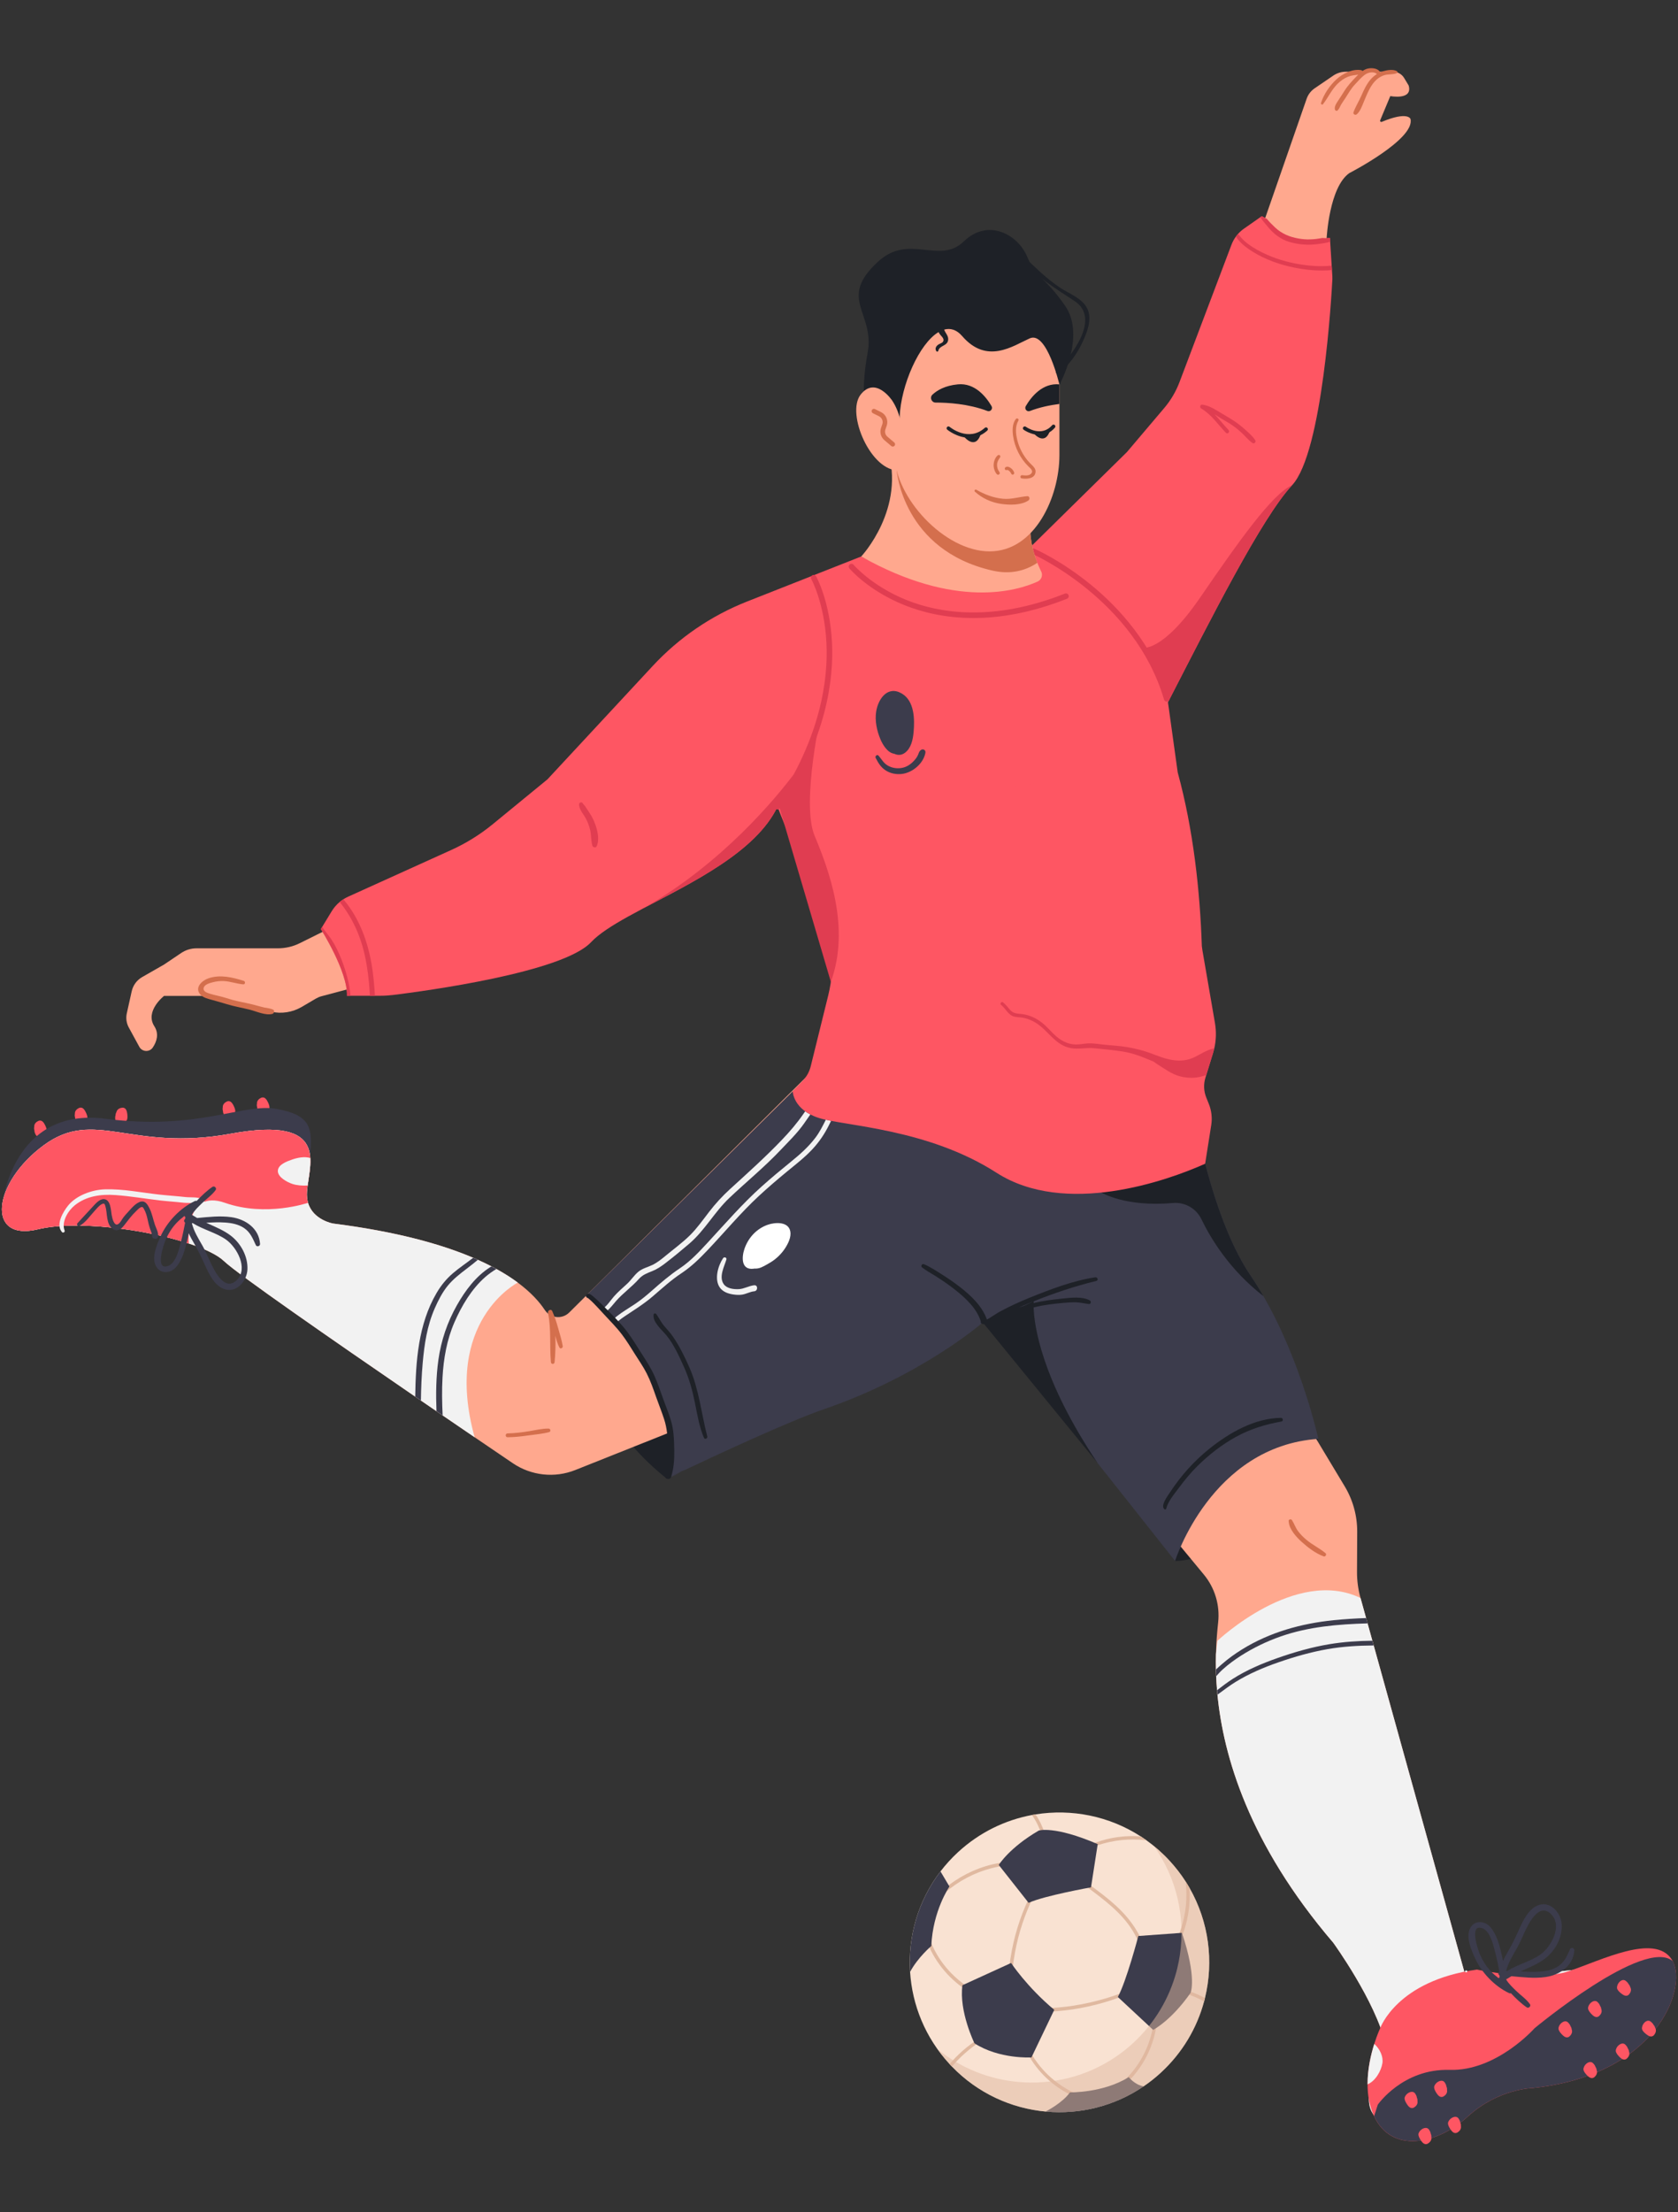 <?xml version="1.0" encoding="UTF-8"?>
<svg id="people" xmlns="http://www.w3.org/2000/svg" viewBox="0 0 1046 1378">
  <rect x="0" y="0" width="1046" height="1378" fill="#333333" stroke="none"/>
  <defs>
    <style>
      .cls-1, .cls-2 {
        fill: #e0b9a0;
      }

      .cls-3 {
        fill: #1e2127;
      }

      .cls-2 {
        opacity: .5;
      }

      .cls-4 {
        fill: #fff;
      }

      .cls-5 {
        fill: #f2f2f2;
      }

      .cls-6 {
        fill: #fe5663;
      }

      .cls-7 {
        fill: #e03d51;
      }

      .cls-8 {
        fill: #3c3c4c;
      }

      .cls-9 {
        fill: #d46f4d;
      }

      .cls-10 {
        fill: #f9e2d2;
      }

      .cls-11 {
        fill: #ffa88e;
      }

      .cls-12 {
        fill: #161515;
      }
    </style>
  </defs>
  <g id="_10" data-name="10">
    <g>
      <path class="cls-6" d="M160.16,687.59c-.1.47-.11.95-.03,1.4.04.22.1.44.16.66,0,.83.27,1.67.66,2.42.02.04.03.08.05.12,0,.02.02.03.03.05.03.06.06.13.1.19,0,.01.01.02.02.03,0,0,.01.01.01.02.06.09.12.19.2.28.01.02.03.03.04.05,1.54,1.79,4.86.37,6-1.42.93-1.11.59-2.56.05-3.88-.51-1.24-1.46-3.31-2.83-3.81-.78-.28-1.59-.14-2.22.29-.87.38-1.65,1.21-1.99,2.01-.2.46-.26,1.02-.24,1.59Z"/>
      <path class="cls-6" d="M138.84,689.9c-.1.47-.11.95-.03,1.4.04.22.1.44.16.66,0,.83.27,1.67.66,2.42.02.04.03.08.05.12,0,.02.02.03.03.05.03.06.06.13.1.19,0,.01.01.02.02.03,0,0,.01.01.01.02.06.09.12.19.2.28.01.02.03.03.04.05,1.54,1.79,4.86.37,6-1.42.93-1.11.59-2.56.05-3.88-.51-1.24-1.46-3.31-2.83-3.81-.78-.28-1.59-.14-2.22.29-.87.38-1.65,1.21-1.99,2.01-.2.46-.26,1.02-.24,1.59Z"/>
      <path class="cls-6" d="M46.66,693.93c-.09.47-.11.95-.03,1.4.04.22.1.44.16.66,0,.83.27,1.67.66,2.42.02.04.03.08.05.12,0,.02.02.03.03.05.03.06.06.13.1.19,0,.01.01.02.02.03,0,0,.01.01.01.02.06.09.12.19.2.28.01.02.03.03.04.05,1.54,1.79,4.86.37,6-1.42.93-1.11.59-2.56.05-3.88-.51-1.24-1.46-3.31-2.83-3.81-.78-.28-1.59-.14-2.22.29-.87.38-1.65,1.21-1.99,2.01-.2.46-.26,1.02-.24,1.59Z"/>
      <path class="cls-6" d="M72.56,692.74c-.24.41-.41.87-.48,1.31-.04.22-.05.45-.06.67-.27.79-.28,1.67-.15,2.5,0,.04,0,.09,0,.13,0,.02,0,.04,0,.06,0,.07.02.14.03.21,0,.01,0,.03,0,.04,0,0,0,.02,0,.02.02.11.05.22.09.33,0,.02.02.04.03.06.88,2.19,4.48,1.91,6.14.58,1.23-.75,1.38-2.23,1.29-3.66-.08-1.34-.31-3.61-1.45-4.52-.65-.52-1.46-.65-2.2-.44-.94.09-1.95.61-2.53,1.27-.33.37-.57.88-.74,1.43Z"/>
      <path class="cls-6" d="M21.31,702c-.1.47-.11.95-.03,1.4.04.22.1.44.16.66,0,.83.27,1.67.66,2.42.02.04.03.08.05.12,0,.02.02.03.03.05.03.06.06.13.1.19,0,.01.01.02.02.03,0,0,.01.01.01.02.06.09.12.19.2.28.01.02.03.03.04.05,1.54,1.79,4.86.37,6-1.42.93-1.11.59-2.56.05-3.88-.51-1.24-1.46-3.31-2.83-3.81-.78-.28-1.59-.14-2.22.29-.87.38-1.65,1.21-1.99,2.01-.2.46-.26,1.02-.24,1.59Z"/>
      <path class="cls-8" d="M1.41,750s6.49-60.66,64.29-53.16c57.81,7.5,86.04-9.97,106.78-6.13,20.74,3.84,22.59,11.1,20.8,29.36L1.41,750Z"/>
      <path class="cls-3" d="M732.49,972.25s41.48,3.46,89.3-76.05c0,0-67.98-33.99-89.3,76.05Z"/>
      <path class="cls-3" d="M365.15,807.3s-13.77,62.69,50.47,113.68c0,0,24.38-50.19-50.47-113.68Z"/>
      <path class="cls-11" d="M924.89,1297.83c-25.86,28.86-71.55,36.08-71.55,9.62,0-9.79,14.35-17.75,10.51-33.88-6.53-27.44-32.76-63.52-32.76-63.52-52.81-61.71-68.49-116.44-72.18-154.53-.09-.92-.17-1.83-.25-2.73-.25-3.02-.44-5.94-.55-8.74-.06-1.41-.11-2.79-.14-4.15-.07-3.36-.06-6.53.01-9.51.2-8.21.84-14.92,1.38-19.91,1.16-10.72-2.07-21.44-8.95-29.75l-137.58-166.32-254.2,101.23c-12.89,5.13-27.48,3.54-38.96-4.24-6.63-4.49-14.74-10-23.82-16.18h0c-6.25-4.25-12.95-8.81-19.93-13.59-1.27-.86-2.55-1.74-3.84-2.62-3.18-2.18-6.41-4.38-9.68-6.63-1.18-.81-2.36-1.61-3.55-2.43-51.63-35.35-110.93-76.46-119.2-84.41-4.03-3.87-11.93-7.66-21.94-10.97-27.29-9.04-70.36-14.59-94.11-8.87-32.47,7.82-28.26-28.86,3.61-52.31,31.87-23.45,54.11,4.21,116.64-7.22,62.53-11.42,48.7,19.24,47.5,36.08-.19,2.64.08,4.94.67,6.94,3.17,10.76,15.56,12.9,15.56,12.9,39.32,5,67.38,12.82,87.4,21.35.99.42,1.96.84,2.9,1.27,3.02,1.34,5.84,2.71,8.48,4.08,1.04.54,2.06,1.08,3.05,1.62,5.17,2.83,9.59,5.69,13.35,8.48,8.39,6.22,13.59,12.16,16.79,17,3.47,5.24,10.84,6.06,15.31,1.62l169.35-168.19c176.78,57.72,202.51,31.4,202.51,31.4l86.42,203.38,25.08,41.67c5.16,8.57,7.86,18.39,7.81,28.39l-.12,24.89c-.03,5.51.71,10.99,2.18,16.3l3.47,12.5.92,3.3,3,10.81.82,2.94,58.22,209.48s1.59-.03,4.41-.05c21.3-.18,98.28-17.84,100.93-.85,3.01,19.24-69.15,35.48-95,64.34Z"/>
      <path class="cls-8" d="M425.11,916.45c-5.89,2.79-9.5,4.53-9.5,4.53,2.73-.89,5.94-2.45,9.5-4.53Z"/>
      <path class="cls-8" d="M787.56,807.3c-2.46-4.26-5.07-8.44-7.83-12.5-21.36-31.42-32.67-84.15-37.26-110.59-1.72-9.93-2.49-16.15-2.49-16.15l-218.98-29.86-7.73,22.65-148.12,146.45s3.85,3.04,9.47,8.52c.6.59,1.22,1.2,1.86,1.84,1.54,1.54,3.18,3.25,4.89,5.1.62.66,1.24,1.35,1.87,2.06,18.11,20.25,42.02,55.98,32.38,96.16l11.4-5.66c-.64.39-1.28.78-1.9,1.14,20.01-9.48,66.47-31.15,88.44-38.68,60.49-20.74,98.3-53.4,98.3-53.4l2.17-1.67,118.47,149.56s22.47-71.44,89.3-76.05c0,0-10.41-47.78-34.23-88.9Z"/>
      <path class="cls-5" d="M295.86,895.22h0c-6.25-4.25-12.95-8.81-19.93-13.59-1.27-.86-2.55-1.74-3.84-2.62-3.18-2.18-6.41-4.38-9.68-6.63-1.18-.81-2.36-1.61-3.55-2.43-51.63-35.35-110.93-76.46-119.2-84.41-4.03-3.87-11.93-7.66-21.94-10.97-27.29-9.04-70.36-14.59-94.11-8.87-32.47,7.82-28.26-28.86,3.61-52.31,31.87-23.45,54.11,4.21,116.64-7.22,62.53-11.42,48.7,19.24,47.5,36.08-.19,2.64.08,4.94.67,6.94,3.17,10.76,15.56,12.9,15.56,12.9,39.32,5,67.38,12.82,87.4,21.35.99.42,1.96.84,2.9,1.27,3.02,1.34,5.84,2.71,8.48,4.08,1.04.54,2.06,1.08,3.05,1.62,5.17,2.83,9.59,5.69,13.35,8.48,0,0-46.98,23.92-26.9,96.33Z"/>
      <path class="cls-6" d="M192.01,749.2s-26.15,9.02-51.79,0c-25.64-9.02-22.51,25.38-22.51,25.38h-.02c-27.29-9.04-70.36-14.59-94.11-8.87-32.47,7.82-28.26-28.86,3.61-52.31,31.87-23.45,54.11,4.21,116.64-7.22,40-7.31,48.75,2.6,49.55,15.1.36,5.63-.89,11.79-1.62,17.14-.19,1.34-.34,2.62-.43,3.84-.19,2.64.08,4.94.67,6.94Z"/>
      <path class="cls-9" d="M826.28,967.44c-3.74-3.14-8.29-5.25-12.05-8.45-1.85-1.57-3.58-3.29-5.04-5.24-1.63-2.17-2.4-4.65-3.81-6.9-.62-1-2.45-.38-2.06.78.25,4.91,4.78,9.77,8.21,12.87,3.82,3.45,8.72,7.17,13.6,8.92,1.1.39,2.05-1.23,1.16-1.99Z"/>
      <path class="cls-9" d="M350.78,838.41c-.6-3.79-1.89-7.6-2.9-11.31-.98-3.59-2.14-7.09-3.65-10.49-.7-1.56-2.95-.4-2.63,1.11,2.13,10.23.88,20.43,1.82,30.73.13,1.47,2.15,1.47,2.29,0,.51-5.37.7-10.94.47-16.47.63,2.52,1.32,5.07,2.52,7.32.65,1.23,2.28.32,2.09-.88Z"/>
      <path class="cls-9" d="M342,889.83c-3.97-.1-8.1.98-12.01,1.6-4.51.73-9.02,1.31-13.6,1.39-1.54.03-1.55,2.41,0,2.4,4.23-.04,8.42-.49,12.6-1.09,4.37-.62,9.04-.97,13.3-2.1,1.24-.33.96-2.17-.3-2.2Z"/>
      <path class="cls-5" d="M505.13,694.18c-1.27,1.8-2.53,3.62-3.8,5.45-4.26,6.13-9.7,11.35-14.81,16.75-10.03,10.59-21.33,19.81-31.91,29.82-9.17,8.67-15.23,20.12-24.85,28.37-4.91,4.21-10.03,8.42-15.17,12.36-2.48,1.9-5.04,3.61-7.93,4.78-3.29,1.33-6.04,2.26-8.47,4.99-4.36,4.89-9.73,8.66-14.07,13.56-1.97,2.22-3.66,4.68-6.07,6.47-.48.36-1.01.66-1.56.93-.64-.64-1.26-1.25-1.86-1.84.21-.11.43-.24.64-.36,3.17-1.92,5.09-5.27,7.5-8,2.49-2.81,5.33-5.25,8.1-7.78,2.58-2.36,4.44-5.43,7.16-7.63,2.52-2.04,5.65-2.72,8.52-4.09,2.98-1.42,5.63-3.53,8.16-5.62,5.07-4.22,10.61-8.22,15.3-12.84,4.52-4.47,8.16-9.67,12.04-14.69,3.96-5.14,8.22-9.78,13.02-14.16,10.98-10.02,21.97-19.85,32.26-30.59,4.99-5.2,9.49-10.45,13.59-16.39.33-.49.67-.98,1.01-1.46.95.69,2.02,1.35,3.22,1.97Z"/>
      <path class="cls-5" d="M518.06,698.15c-.44.89-.89,1.78-1.33,2.67-2.75,5.57-6.15,10.57-10.41,15.11-4.85,5.19-10.49,9.48-15.95,13.98-5.89,4.86-11.7,9.82-17.3,15-11.4,10.56-21.28,22.5-31.96,33.74-5.06,5.32-10.15,10.32-16.3,14.39-6.48,4.28-12.03,9.38-17.91,14.42-5.49,4.72-11.51,8.42-17.5,12.43-2.24,1.5-4.27,3.1-6.18,4.91-.63-.7-1.26-1.39-1.87-2.06,1-1.03,2.05-2.02,3.19-2.91,3.59-2.82,7.57-5.1,11.36-7.65,3.7-2.49,7.12-5.32,10.46-8.27,5.62-4.96,11.08-9.67,17.31-13.84,6.78-4.53,12.28-10.47,17.79-16.44,10.92-11.82,21.37-23.92,33.39-34.66,5.95-5.32,12.08-10.41,18.27-15.43,5.54-4.49,10.92-9.24,15.22-14.96,2.63-3.49,4.51-7.28,6.45-11.12,1.02.23,2.11.46,3.28.67Z"/>
      <path class="cls-3" d="M787.56,807.3c-20.86-16.11-32.74-35.67-38.66-47.91-3.25-6.73-10.32-10.73-17.76-10.07-29.82,2.63-44.5-6.51-44.5-6.51l-4.85-73.6,60.68,15c4.59,26.44,15.9,79.18,37.26,110.59,2.76,4.06,5.37,8.24,7.83,12.5Z"/>
      <path class="cls-6" d="M756.88,653.25c-.22.92-.47,1.84-.75,2.75l-4.23,13.72-.47,1.52c-1.26,4.07-1.08,8.43.51,12.38l1.6,3.98c1.68,4.17,2.2,8.73,1.5,13.17l-3.8,24.09c-23.88,10.71-87.31,33.07-130.09,5.59-42.78-27.48-94.34-28.99-110.57-34.06-16.23-5.08-16.43-16.65-16.43-16.65l6.29-6.6c2.41-2.53,4.12-5.65,4.95-9.04l10.91-44.15c4.59-18.59,2.7-38.17-5.33-55.55-15.39-33.32-26.3-61.92-26.3-61.93-12.03-15.72-22.1-24.84-22.1-24.84,59.53-40.28,74.27-131.01,74.27-131.01,75.16,37.88,114.31,13.33,114.31,13.33,48.79,22.62,75.3,65.83,75.3,65.83l7.69,55.34c9.79,35.75,13.88,73.77,15.04,108.21l.37,2.66,7.8,45.17c.93,5.34.77,10.81-.46,16.07Z"/>
      <path class="cls-6" d="M830.57,173.65c-.5,9.59-6.04,108.17-25.12,128.56-18.96,20.26-51.33,84.61-76.72,133.93-1.46,2.84-2.9,5.63-4.32,8.37-21,40.61-109.52,55.04-147.99,41.1l37.49-116.94,88.54-87.06,23.32-27.5c4.05-4.78,7.25-10.2,9.47-16.06l32.42-85.63c.68-1.79,1.6-3.48,2.71-5.02.44-.61.92-1.2,1.42-1.76,1.08-1.19,2.29-2.27,3.62-3.2l10.19-7.13.92-.65s1.16.63,3.13,1.63c6.68,3.38,22.7,10.91,34.55,11.93h0c1.71.15,3.32.17,4.82.01l.15,2.31.95,14.9.17,2.76.25,3.95c.03.5.03.99.01,1.48Z"/>
      <path class="cls-7" d="M727.3,437.02c-.75,0-1.43-.49-1.66-1.24-18.43-62.51-81.46-90.48-82.09-90.76-.88-.38-1.28-1.4-.9-2.27.38-.88,1.4-1.28,2.27-.9.66.29,16.48,7.23,34.86,22.17,16.98,13.81,39.3,37.29,49.18,70.78.27.92-.25,1.88-1.17,2.15-.16.05-.33.07-.49.07Z"/>
      <path class="cls-11" d="M646.78,362.25c-12.42,5.66-50.91,17.55-109.94-15.62,0,0,28.26-30.06,16.23-67.34-1.84-5.7-1.01-8.69,1.72-9.69,15.11-5.53,88.48,50.58,88.48,50.58,0,0-3.9,12.15,3.37,30.39.69,1.75,1.49,3.55,2.41,5.41,1.16,2.35.13,5.19-2.26,6.28Z"/>
      <path class="cls-9" d="M646.63,350.56c-7.75,5.16-17,7.35-28.02,4.84-55.98-12.77-59.65-62.44-59.65-62.44l-4.18-23.37c15.11-5.53,88.48,50.58,88.48,50.58,0,0-3.9,12.15,3.37,30.39Z"/>
      <path class="cls-11" d="M660.4,216.61v66.83c0,26-15.17,60-43.53,60s-59.16-34-59.16-60v-66.83c0-26,22.99-47.06,51.34-47.06,14.17,0,27.01,5.27,36.3,13.79,9.29,8.52,15.04,20.28,15.04,33.28Z"/>
      <path class="cls-3" d="M633.97,175.46c-97.67-41.89-95.52,68.25-95.52,68.25,0,0,21.23,44.59,22.34,16.2.78-20.04,12.19-45.87,24.26-53.06.32.66.74,1.31,1.3,1.94.99,1.12,2.55,2.62,1.42,4.14-.59.79-1.83,1.06-2.64,1.57-1.55.97-2.54,2.49-1.48,4.21.28.46,1.1.43,1.23-.16.76-3.63,6.01-2.85,6.19-7.17.1-2.39-1.89-4.06-2.51-6.07,3.88-1.08,7.72-.01,11.21,4.02,15.43,17.83,31.47,6.22,42.13,1.43,10.66-4.8,18.51,28.86,18.51,28.86,5.71-50.5-26.42-64.15-26.42-64.15Z"/>
      <path class="cls-11" d="M205.4,579.11s12.27,19.36,16.68,35.66l-21.68,5.76c-1.18.31-2.32.79-3.37,1.4l-8.95,5.25c-5.78,3.39-12.64,4.45-19.17,2.96l-43.06-9.81h-23.59s-12.13,9.43-6.06,18.87c3.1,4.83,1.44,9.65-.92,13.21-2.05,3.09-6.66,2.88-8.43-.37l-6.57-12.04c-1.47-2.69-1.91-5.82-1.24-8.81l3.06-13.75c.83-3.74,3.2-6.95,6.53-8.86l13.65-7.8,10.66-7.18c2.84-1.91,6.17-2.93,9.59-2.93h50.74c4.72,0,9.38-1.09,13.6-3.19l19.27-9.57-.72,1.19Z"/>
      <rect class="cls-12" x="440.71" y="510.16" width=".58" height="17.85" transform="translate(-210.26 319.59) rotate(-32.62)"/>
      <path class="cls-11" d="M556.16,249.51s-10.35-15.58-19.67-3.72c-9.32,11.86,6.67,48.44,24.07,47.13,0,0,7-26.13-4.4-43.42Z"/>
      <path class="cls-9" d="M556.51,278.15c-.33,0-.66-.11-.93-.34l-4.31-3.66c-2.17-1.85-3.01-4.9-2.07-7.59l.79-2.28c.67-1.94-.2-4.09-2.04-5l-3.83-1.9c-.71-.35-1-1.22-.65-1.93.35-.71,1.22-1,1.93-.65l3.83,1.9c3.14,1.55,4.64,5.22,3.49,8.53l-.79,2.28c-.55,1.58-.06,3.37,1.21,4.45l4.31,3.66c.61.51.68,1.42.17,2.03-.28.33-.69.51-1.1.51Z"/>
      <path class="cls-6" d="M495.06,481.95c-3.9,7.47-7.47,14.39-10.39,20.53-13.44,28.19-53.38,47.27-83.75,63.35-.01,0-.02.01-.03.02-3.2,1.69-6.29,3.35-9.23,4.98-10.01,5.56-18.32,10.81-23.24,16.05-17.74,18.87-103.42,30.41-123.31,32.86-2.65.32-5.32.49-7.99.49h-20.85c.58-14.98-16.26-41.54-16.26-41.54l.84-1.38,5.96-9.78c1.32-2.17,3-4.1,4.93-5.71.73-.6,1.49-1.16,2.29-1.68.94-.6,1.92-1.13,2.94-1.6l64.27-29.08c9.3-4.21,18.02-9.62,25.92-16.09l34.12-27.95,65.61-70.62c16.35-17.61,36.45-31.32,58.8-40.13l71.14-28.04c13.93,31.93-19.42,92.56-41.78,135.33Z"/>
      <path class="cls-11" d="M788.46,136.44s17.48,20.3,38.52,11.93c0,0,1.56-31.75,14.14-40.55,0,0,41.23-21.2,38.12-33.75,0,0-1.59-4.96-17.92,1.84-.61.26-1.23-.36-.98-.97l6.32-15.09s14.16,2.74,11.44-6.6l-2.83-4.69c-1.46-2.41-4.07-3.89-6.89-3.89h-29.4c-2.81,0-5.56.85-7.88,2.43l-11.63,7.93c-2.3,1.57-4.03,3.83-4.95,6.46l-26.06,74.94Z"/>
      <path class="cls-3" d="M660.4,239.61s16.78-30.16,3.53-49.17c-13.25-19.01-17.86-16.71-23.62-30.54-5.76-13.83-24.37-24.18-39.55-9.5-15.18,14.68-33.92-5.19-53.2,12.38-25.93,23.62-1.94,31.57-6.73,57.27,0,0,116.05-87.97,119.58,19.56Z"/>
      <path class="cls-3" d="M583.23,250.75c7.32,0,20.46.73,32.29,5.24,1.86.71,3.56-1.32,2.56-3.04-3.48-5.93-10.42-14.57-20.98-13.55-8.03.77-12.94,3.7-15.84,6.41-1.89,1.77-.61,4.94,1.98,4.94Z"/>
      <path class="cls-3" d="M660.4,239.41v12.2c-5.83.73-12.3,2.06-18.42,4.4-1.86.71-3.56-1.32-2.56-3.04,3.48-5.93,10.43-14.56,20.98-13.56Z"/>
      <path class="cls-3" d="M604.19,272.68c-7.51,0-13.61-4.96-13.7-5.04-.49-.41-.56-1.13-.15-1.62.4-.49,1.13-.56,1.62-.15.48.4,11.88,9.62,21.94.62.47-.42,1.2-.38,1.62.09.42.47.38,1.2-.09,1.62-3.74,3.34-7.65,4.48-11.24,4.48Z"/>
      <path class="cls-3" d="M648.04,270.91c-5.35,0-9.85-3.17-9.92-3.22-.52-.37-.63-1.09-.26-1.6.37-.52,1.09-.64,1.6-.27.39.28,9.69,6.77,16.4-.96.42-.48,1.14-.53,1.62-.12.48.42.53,1.14.12,1.62-2.99,3.45-6.42,4.54-9.55,4.54Z"/>
      <path class="cls-9" d="M633.18,261.06c-2.22,2.96-2.16,7.02-1.66,10.52.51,3.55,1.62,7,3.22,10.21,1.6,3.2,3.73,6.16,6.27,8.68,1.17,1.16,3.37,2.71,1.84,4.47-1.4,1.61-3.88,1.19-5.76,1.04-1.12-.09-1.4,1.79-.27,1.98,3.19.55,8.43.28,8.71-4.08.12-1.87-1.18-3.18-2.43-4.38-1.44-1.38-2.77-2.86-3.93-4.49-2.33-3.27-4.04-6.95-5.01-10.85-.99-4-1.48-8.44.66-12.15.63-1.09-.93-1.92-1.65-.97h0Z"/>
      <path class="cls-9" d="M621.92,283.63c-1.6,1.34-2.4,3.69-2.52,5.71-.06,1.06.09,2.15.42,3.15.33,1.02.84,2.17,1.63,2.93.84.81,2.22-.22,1.63-1.25-.45-.78-.95-1.45-1.22-2.32-.26-.82-.37-1.65-.33-2.5.08-1.77.93-3.13,1.92-4.53.28-.39.11-.98-.25-1.25-.41-.3-.89-.24-1.27.08h0Z"/>
      <path class="cls-9" d="M627.96,292.57c-.12.09-.15.11-.09.07.07-.04.03-.02-.12.05.03,0,.09-.02.12-.03.11-.03-.25.01-.08.02.01,0,.16,0,.16,0,0-.01-.28-.05-.07,0,.05.01.09.02.14.04.05.02.11.04.16.06-.07-.02-.21-.09-.06-.02.19.09.37.19.55.29.09.06.18.12.27.18.04.03.08.06.12.09-.24-.14-.08-.06-.02-.01.16.13.31.28.45.43.07.08.14.16.21.25.11.14-.12-.14-.03-.05.08.09.15.18.22.28-.18-.28.02.04.06.1.06.09.11.18.17.28.05.09.09.17.13.26.03.05.12.25,0-.02.05.11.09.23.16.34.25.42.77.59,1.22.4.48-.2.64-.66.56-1.15-.05-.31-.22-.62-.36-.9-.11-.21-.23-.41-.36-.61-.35-.53-.84-.97-1.34-1.35-.44-.33-.95-.6-1.48-.77-.68-.22-1.54-.17-2.04.41-.33.38-.4,1,0,1.37.41.38.96.35,1.37,0h0Z"/>
      <path class="cls-9" d="M607.69,306.22c4.56,4.15,10.21,6.74,16.31,7.63,5.27.77,12.46.95,17.08-2.11,1.09-.72.79-2.8-.72-2.68-5.16.41-9.83,2.1-15.15,1.61-5.96-.56-11.45-2.68-16.61-5.63-.72-.41-1.55.59-.91,1.18h0Z"/>
      <path class="cls-3" d="M636.74,160.35c8.51,12.02,21.29,19.3,33.24,27.25,16.17,10.75-1.79,34.09-11.45,43.25-1.13,1.07.54,2.69,1.7,1.7,6.25-5.38,11.28-12.24,14.71-19.72,2.78-6.05,5.97-14.07,2.85-20.58-3.06-6.39-11.1-9.22-16.67-12.85-8.75-5.71-15.68-12.86-23.28-19.89-.56-.52-1.59.17-1.11.85h0Z"/>
      <path class="cls-7" d="M216.27,620.23c.58-14.98-16.26-41.54-16.26-41.54l.84-1.38c1.68,2.77,3.96,5.1,5.75,7.85,2.52,3.87,4.53,8.08,6.22,12.38,2.83,7.23,5,14.92,5.69,22.7h-2.24Z"/>
      <path class="cls-7" d="M233.72,620.23h-3.14c-.03-.71-.07-1.43-.12-2.15-.47-7.59-1.36-15.14-2.97-22.57-2.72-12.57-7.82-23.93-15.76-33.69.73-.6,1.49-1.16,2.29-1.68,8.18,9.58,13.38,21.48,16.25,33.72,1.76,7.52,2.69,15.23,3.22,22.92.08,1.15.16,2.29.22,3.45Z"/>
      <path class="cls-7" d="M829.19,150.55c-2.19.75-4.53,1-6.82,1.35-6.29.95-12.29.59-18.44-1.15-5.61-1.59-10.27-5.29-13.86-9.78-1.4-1.75-3.14-3.62-4.45-5.65l.92-.65s1.16.63,3.13,1.63c1.6,1.96,3.46,3.74,5.07,5.29,4.19,4,9.02,5.95,14.65,6.97,4.91.9,9.94.65,14.82-.33h0c1.71.15,3.32.17,4.82.01l.15,2.31Z"/>
      <path class="cls-7" d="M830.31,168.22c-7.9.73-15.98,0-23.72-1.58-8.92-1.83-17.77-4.95-25.55-9.75-3.5-2.15-6.88-4.71-9.49-7.92-.41-.51-.8-1.03-1.16-1.56.44-.61.92-1.2,1.42-1.76.59.84,1.23,1.64,1.91,2.41,2.83,3.2,6.48,5.61,10.17,7.67,7.42,4.14,15.56,6.87,23.89,8.47,7.25,1.39,14.92,2.03,22.35,1.26l.17,2.76Z"/>
      <path class="cls-7" d="M782.49,274.23c-1.77-2.77-4.61-5.13-7.06-7.29-2.55-2.25-5.28-4.29-8.2-6.05-3.01-1.81-6.04-3.59-9.05-5.41-2.77-1.67-5.58-3.07-8.82-3.42-1.29-.14-1.63,1.75-.63,2.34,6.36,3.75,10.43,9.92,15.44,15.17,1.06,1.11,2.73-.57,1.68-1.68-3.05-3.24-5.77-6.77-8.84-9.93.56.37,1.12.75,1.67,1.11,2.57,1.7,5.29,3.12,7.89,4.76,2.65,1.68,5.11,3.62,7.41,5.74,2.26,2.08,4.26,4.65,6.78,6.39,1.05.73,2.4-.7,1.73-1.73Z"/>
      <path class="cls-7" d="M484.67,504.21c-.33,0-.67-.09-.96-.29-.79-.53-1-1.61-.47-2.4,28.5-42.48,33.09-78.51,31.92-101.26-1.26-24.64-9.36-39.45-9.44-39.6-.46-.83-.17-1.89.67-2.35.83-.46,1.88-.17,2.35.67.35.62,8.52,15.51,9.87,40.89,1.23,23.32-3.4,60.22-32.49,103.58-.33.5-.88.77-1.44.77Z"/>
      <path class="cls-7" d="M805.45,302.22c-18.96,20.26-51.33,84.61-76.72,133.93-.89-.48-1.37-.74-1.37-.74l-15.11-31.92s12.38,2.94,35.89-31.31c23.52-34.25,45.01-64.76,57.31-69.95Z"/>
      <path class="cls-7" d="M512.39,441.78s-13.24,58.04-4.6,78.78c8.64,20.74,22.56,56.99,10.13,91l-32.7-110.85s27.74-44.38,27.18-58.93Z"/>
      <path class="cls-7" d="M606.8,384.95c-17.9,0-32.33-3.72-43.08-8.05-22.48-9.06-33.8-22.33-34.27-22.89-.61-.73-.52-1.82.21-2.43.73-.61,1.82-.52,2.43.21.11.13,11.34,13.26,33.09,21.98,20.06,8.04,53.47,13.87,98.68-4.04.89-.35,1.89.08,2.24.97.35.89-.08,1.89-.97,2.24-22.28,8.82-41.79,12.01-58.34,12.01Z"/>
      <path class="cls-7" d="M756.88,653.25c-.22.92-.47,1.84-.75,2.75l-4.23,13.72c-.96.25-1.9.48-2.8.74-3.9,1.09-7.86,1.11-11.83.34-4.66-.9-8.3-3.02-12.21-5.61-1.97-1.31-4.05-2.47-5.93-3.91-.03-.02-.06-.05-.1-.07-1.52-.59-3.02-1.21-4.5-1.84-5.08-2.16-9.99-3.72-15.48-4.53-5.61-.84-11.36-1.37-17.01-1.94-4.85-.49-9.8.82-14.58-.07-9.85-1.83-14.09-11.13-22.06-15.92-2.2-1.33-4.65-2.33-7.16-2.89-1.88-.41-3.83-.33-5.72-.73-4.01-.85-5.55-5.08-8.53-7.43-.89-.7.32-2.25,1.2-1.57,1.8,1.39,3.01,3.2,4.54,4.85,2.18,2.33,4.47,2.15,7.41,2.5,4.36.53,8.61,2.47,12.08,5.12,3.42,2.6,6.03,6.03,9.28,8.83,4.04,3.49,8.89,5.48,14.27,4.91,2.41-.25,4.79-.71,7.22-.62,2.64.1,5.27.48,7.89.78,4.97.56,9.96.71,14.89,1.58,4.75.83,9.67,2,14.2,3.68,4.49,1.66,8.95,3.52,13.71,4.3,5.12.84,9.78.37,14.41-1.99,3.6-1.84,6.95-3.98,10.88-5.06.36-.1.66-.05.9.09Z"/>
      <path class="cls-7" d="M495.06,481.95c-3.9,7.47-7.47,14.39-10.39,20.53-13.44,28.19-53.38,47.27-83.75,63.35,49.16-27.92,82.66-68.63,94.15-83.88Z"/>
      <path class="cls-3" d="M684.23,911.33c-35.34-52.59-39.57-86.08-39.91-96.93.26-.07.52-.14.78-.21,5.73-1.44,11.57-2.08,17.44-2.63,2.71-.26,5.42-.45,8.15-.39,2.78.06,5.38.75,8.12,1.08,1.21.15,1.57-1.68.6-2.21-4.88-2.72-12.04-1.71-17.33-1.17-5.99.61-11.91,1.32-17.75,2.79.02-.73.06-1.11.06-1.11,12.64-5.09,25.82-9.5,39-12.69,1.51-.36.83-2.49-.63-2.27-14.05,2.12-27.93,7.48-41.08,12.78-6.22,2.51-12.33,5.31-18.23,8.5-1.71.92-3.29,2.04-4.95,3.04-.87.53-2.09,1.41-3.32,1.97-2.98-8.42-9.9-14.89-16.79-20.25-3.74-2.91-7.67-5.59-11.69-8.1-3.47-2.17-7.06-4.59-10.86-6.14-1.07-.43-2.05,1.26-1.15,1.97,2.85,2.24,6.16,3.96,9.2,5.91,3.96,2.54,7.86,5.21,11.55,8.14,6.51,5.16,13.39,11.49,15.96,19.65-.16.47-.07,1.04.46,1.31.54.28,1.12.41,1.7.45h-.02s70.69,86.52,70.69,86.52ZM644.37,810.54l-6.24,2.89c-1.04.33-2.09.68-3.12,1.03,1.67-.73,3.35-1.44,5.01-2.14,1.44-.6,2.9-1.2,4.35-1.79Z"/>
      <path class="cls-5" d="M924.89,1297.83c-25.86,28.86-71.55,36.08-71.55,9.62,0-9.79,14.35-17.75,10.51-33.88-6.53-27.44-32.76-63.52-32.76-63.52-52.81-61.71-68.49-116.44-72.18-154.53-.09-.92-.17-1.83-.25-2.73-.25-3.02-.44-5.94-.55-8.74-.06-1.41-.11-2.79-.14-4.15-.07-3.36-.06-6.53.01-9.51l.88-8.34s48.75-46.21,89.25-26.69l3.47,12.5.92,3.3,3,10.81.82,2.94,58.22,209.48s1.59-.03,4.41-.05c21.3-.18,98.28-17.84,100.93-.85,3.01,19.24-69.15,35.48-95,64.34Z"/>
      <path class="cls-6" d="M955.27,1300.58s-21.43.44-40.31,17.75c-18.87,17.3-47.35,23.39-58.4-.18-2.96-6.31-4.06-13.19-4.08-19.86-.03-9.52,2.11-18.64,4.18-25.19,1.9-6.03,3.73-9.89,3.73-9.89,0,0,10.42-29.59,60.29-36.41,0,0,36.72,7.8,57.12,1.02,20.41-6.78,53.42-23.74,64.23-7.44.24.36.47.75.68,1.15,9.25,17.62-10.61,71.19-87.45,79.06Z"/>
      <path class="cls-8" d="M1042.72,1221.52c9.26,17.62-10.61,71.2-87.45,79.06,0,0-21.43.44-40.3,17.74-18.88,17.3-47.35,23.38-58.4-.19l2.29-7.18s15.57-22.55,44.8-21.68c29.24.86,52.93-25.94,52.93-25.94,0,0,68.31-56.78,86.11-41.82t.01,0Z"/>
      <path class="cls-3" d="M600.98,272.01s7.23,9.04,10.6-2.27c0,0-1.53,2.61-10.6,2.27Z"/>
      <path class="cls-3" d="M644.19,269.7s7.23,9.04,10.6-2.27c0,0-1.53,2.61-10.6,2.27Z"/>
      <path class="cls-8" d="M852.5,1011.16c-18.33.51-36.78,2.05-54.16,8.13-8.69,3.04-17.05,7.07-24.81,12.02-3.9,2.49-7.64,5.23-11.09,8.31-1.55,1.38-2.95,2.89-4.32,4.42-.06-1.41-.11-2.79-.14-4.15,1.26-1.21,2.56-2.34,3.8-3.41,3.91-3.41,8.15-6.46,12.57-9.18,17.31-10.68,36.92-16.09,57.04-18.13,6.71-.68,13.46-1.09,20.22-1.33l.92,3.3Z"/>
      <path class="cls-8" d="M856.32,1024.91c-9.64.07-19.34.63-28.83,2.3-10.4,1.82-20.59,4.74-30.55,8.2-9.33,3.23-18.38,7.09-26.81,12.27-3.46,2.13-6.67,4.56-9.94,6.97-.36.27-.8.56-1.28.88-.09-.92-.17-1.83-.25-2.73,3.18-2.45,6.37-4.89,9.75-7.05,8.66-5.53,18.14-9.55,27.8-12.95,10.64-3.74,21.52-6.87,32.67-8.71,8.77-1.44,17.7-2.04,26.62-2.13l.82,2.94Z"/>
      <path class="cls-8" d="M309.4,790.41c-2.44,1.5-4.8,3.15-6.94,5.03-8.54,7.49-14.71,17.91-19.21,28.24-4.71,10.79-6.75,22.57-7.4,34.27-.44,7.89-.31,15.79.08,23.68-1.27-.86-2.55-1.74-3.84-2.62-.41-10.7-.3-21.43,1.2-32.06,1.71-12.1,5.57-23.45,11.6-34.07,5.18-9.12,11.75-17.96,20.73-23.63.25-.16.5-.31.74-.46,1.04.54,2.06,1.08,3.05,1.62Z"/>
      <path class="cls-8" d="M297.87,784.71c-2.22,1.89-4.52,3.68-6.86,5.46-4.23,3.21-8.47,6.5-11.87,10.62-3.42,4.18-5.97,9.22-8.14,14.14-4.76,10.83-6.48,22.37-7.51,34.06-.69,7.78-1,15.58-1.11,23.39-1.18-.81-2.36-1.61-3.55-2.43.33-22.15,1.92-45.16,13.3-64.55,2.75-4.7,6.06-8.79,10.21-12.34,4.02-3.45,8.46-6.36,12.63-9.62.99.42,1.96.84,2.9,1.27Z"/>
      <path class="cls-4" d="M492.65,767.05c-1.12-6.31-9.48-5.77-14.01-4.2-7.02,2.44-12.21,8.09-14.59,15.06-1.82,5.35-2.03,13.36,5.82,12.33.11-.01.21-.04.31-.08,1.45.12,2.99-.17,4.14-.65,1.26-.53,2.6-1.2,3.9-1.99.9-.49,1.72-.98,2.38-1.39,3.49-2.2,6.56-5.18,8.81-8.65,1.88-2.89,3.88-6.85,3.25-10.43Z"/>
      <path class="cls-3" d="M798.55,883.15c-16.41.17-32.23,9.24-44.68,19.23-9.51,7.63-17.8,16.86-24.47,27.08-1.21,1.86-6.5,8.67-3.38,10.69.33.22.83,0,.92-.37,1.11-4.55,4.84-8.88,7.56-12.56,3.7-5,7.65-9.86,12.09-14.22,7.12-6.98,15.05-13.16,23.79-17.98,9-4.96,18.4-7.82,28.47-9.61,1.28-.23.96-2.26-.3-2.25Z"/>
      <path class="cls-3" d="M440.89,894.75c-3.68-14.26-5.14-29.27-11.09-42.86-2.89-6.61-6.23-13.42-10.33-19.37-1.6-2.33-3.56-4.39-5.39-6.53-2.02-2.36-3.2-5.01-4.97-7.46-.41-.57-1.53-.64-1.68.22-.83,4.76,5.47,9.86,8.12,13.16,4.59,5.68,7.83,12.93,10.81,19.55,3.26,7.21,5.28,14.64,6.84,22.38,1.49,7.4,2.67,14.79,5.64,21.77.51,1.19,2.36.33,2.05-.86Z"/>
      <path class="cls-8" d="M978.77,1214c-1.95,4.17-3.4,8.01-7.38,10.69-3.4,2.29-7.62,3.11-11.64,3.4-3.97.29-7.94.09-11.91-.12.43-.2.86-.41,1.29-.61,4.83-2.15,9.77-4.21,14.01-7.44,6.33-4.82,10.8-13.07,10.37-21.17-.35-6.72-6.27-14.33-13.73-12.33-6.84,1.83-10.54,10.26-13.17,16.09-1.98,4.39-4.02,8.59-6.44,12.77-1.11,1.93-2.29,3.99-3.25,6.14-.28-1.52-.6-3.03-.96-4.53-1.38-5.69-3.1-12.46-7.22-16.87-3.18-3.4-8.9-4.12-11.8.15-3.69,5.43.04,14.04,2.39,19.25,4.12,9.17,12.25,17.7,21.37,22.04.41.19.82.2,1.18.09,2.99,3.16,6.34,6.41,9.86,8.79,1.17.79,2.8-.8,1.98-1.98-2.25-3.2-5.86-5.61-8.65-8.34-2.03-1.99-4.6-4.37-6.2-7.07,0-.02,0-.03,0-.05,1.09-.69,2.2-1.34,3.31-1.98,7.11.64,14.24,1.52,21.33.51,8.86-1.26,17.31-7.03,17.88-16.73.08-1.34-2.02-1.96-2.61-.71ZM929.16,1227.69c-2.82-3.03-4.89-6.42-6.57-10.18-1.19-2.66-7.07-19.63,1.55-16.41,5.1,1.91,7,11.5,8.16,15.99.93,3.6,1.64,7.24,2.36,10.88-.01.03-.03.07-.04.11-.78.5-.8,1.71-.02,2.18.06.39.14.78.25,1.17-.23.24-.45.48-.66.73-1.77-1.38-3.49-2.81-5.02-4.47ZM939.46,1227.7c-.2,0-.4,0-.6,0,1.27-5.12,3.99-9.42,6.69-14.15,1.81-3.17,3.17-6.53,4.71-9.83,2.69-5.77,9.17-19.23,16.87-11.21,6.9,7.19-.2,20.06-6.73,24.78-6.07,4.38-14.45,6.32-20.94,10.4Z"/>
      <path class="cls-6" d="M892.24,1331.07c.04-.48,0-.96-.13-1.39-.06-.22-.15-.43-.24-.63-.1-.83-.47-1.63-.94-2.32-.02-.04-.04-.08-.07-.12,0-.02-.02-.03-.03-.05-.04-.06-.08-.12-.12-.18,0-.01-.01-.02-.02-.03,0,0-.01-.01-.02-.02-.07-.09-.14-.17-.23-.26-.02-.02-.03-.03-.05-.04-1.74-1.6-4.87.2-5.79,2.12-.79,1.21-.28,2.61.41,3.86.65,1.18,1.84,3.12,3.26,3.45.81.19,1.6-.05,2.17-.55.81-.48,1.5-1.39,1.74-2.23.14-.48.14-1.04.05-1.61Z"/>
      <path class="cls-6" d="M910.67,1324.16c.04-.48,0-.96-.13-1.39-.06-.22-.15-.43-.24-.63-.1-.83-.47-1.63-.94-2.32-.02-.04-.04-.08-.07-.12,0-.02-.02-.03-.03-.05-.04-.06-.08-.12-.12-.18,0-.01-.01-.02-.02-.03,0,0-.01-.01-.02-.02-.07-.09-.14-.17-.23-.26-.02-.02-.03-.03-.05-.04-1.74-1.6-4.87.2-5.79,2.12-.79,1.21-.28,2.61.41,3.86.65,1.18,1.84,3.12,3.26,3.45.81.19,1.6-.05,2.17-.55.81-.48,1.5-1.39,1.74-2.23.14-.48.14-1.04.05-1.61Z"/>
      <path class="cls-6" d="M883.6,1308.6c.04-.48,0-.96-.13-1.39-.06-.22-.15-.43-.24-.63-.1-.83-.47-1.63-.94-2.32-.02-.04-.04-.08-.07-.12-.01-.02-.02-.03-.03-.05-.04-.06-.08-.12-.12-.18,0-.01-.01-.02-.02-.03,0,0-.01-.01-.02-.02-.07-.09-.14-.17-.23-.26-.02-.02-.03-.03-.05-.04-1.74-1.6-4.87.2-5.79,2.12-.79,1.21-.28,2.61.41,3.86.65,1.18,1.84,3.12,3.26,3.45.81.19,1.6-.05,2.17-.55.81-.48,1.5-1.39,1.74-2.23.14-.48.14-1.04.05-1.61Z"/>
      <path class="cls-6" d="M902.03,1301.69c.04-.48,0-.96-.13-1.39-.06-.22-.15-.43-.24-.63-.1-.83-.47-1.63-.94-2.32-.02-.04-.04-.08-.07-.12,0-.02-.02-.03-.03-.05-.04-.06-.08-.12-.12-.18,0-.01-.01-.02-.02-.03,0,0-.01-.01-.02-.02-.07-.09-.14-.17-.23-.26-.02-.02-.03-.03-.05-.04-1.74-1.6-4.87.2-5.79,2.12-.79,1.21-.28,2.61.41,3.86.65,1.18,1.84,3.12,3.26,3.45.81.19,1.6-.05,2.17-.55.81-.48,1.5-1.39,1.74-2.23.14-.48.14-1.04.05-1.61Z"/>
      <path class="cls-6" d="M998.17,1251.31c-.05-.48-.18-.94-.39-1.35-.1-.2-.22-.39-.35-.58-.25-.8-.76-1.51-1.35-2.11-.03-.03-.06-.07-.09-.1-.01-.01-.03-.03-.04-.04-.05-.05-.1-.1-.15-.15,0,0-.02-.02-.03-.03,0,0-.01,0-.02-.01-.08-.07-.17-.14-.27-.21-.02-.01-.04-.02-.06-.03-2-1.25-4.75,1.09-5.3,3.15-.55,1.34.21,2.62,1.11,3.72.86,1.04,2.38,2.73,3.84,2.79.83.04,1.56-.34,2.04-.94.71-.63,1.21-1.65,1.3-2.52.05-.5-.06-1.05-.25-1.59Z"/>
      <path class="cls-6" d="M979.73,1263.98c-.05-.48-.18-.94-.39-1.35-.1-.2-.22-.39-.35-.58-.25-.8-.76-1.51-1.35-2.11-.03-.03-.06-.07-.09-.1-.01-.01-.03-.03-.04-.04-.05-.05-.1-.1-.15-.15,0,0-.02-.02-.03-.03,0,0-.01,0-.02-.01-.08-.07-.17-.14-.27-.21-.02-.01-.04-.02-.06-.03-2-1.25-4.75,1.09-5.3,3.15-.55,1.34.21,2.62,1.11,3.72.86,1.04,2.38,2.73,3.84,2.79.83.04,1.56-.34,2.04-.94.71-.63,1.21-1.65,1.3-2.52.05-.5-.06-1.05-.25-1.59Z"/>
      <path class="cls-6" d="M1016.21,1237.67c-.12-.47-.32-.91-.57-1.28-.13-.18-.28-.35-.43-.52-.36-.75-.96-1.39-1.64-1.9-.03-.03-.07-.06-.1-.09-.01-.01-.03-.02-.05-.04-.06-.04-.11-.09-.17-.13-.01,0-.02-.02-.03-.02,0,0-.01,0-.02-.01-.09-.06-.19-.12-.3-.17-.02,0-.04-.01-.06-.02-2.16-.95-4.54,1.76-4.79,3.88-.36,1.4.58,2.56,1.63,3.52,1,.9,2.75,2.36,4.2,2.21.83-.08,1.49-.56,1.88-1.22.61-.72.97-1.8.93-2.68-.02-.5-.21-1.03-.47-1.54Z"/>
      <path class="cls-6" d="M1015.45,1277.81c-.05-.48-.18-.94-.39-1.35-.1-.2-.22-.39-.35-.58-.25-.8-.76-1.51-1.35-2.11-.03-.03-.06-.07-.09-.1-.01-.01-.03-.03-.04-.04-.05-.05-.1-.1-.15-.15,0,0-.02-.02-.03-.03,0,0-.01,0-.02-.01-.08-.07-.17-.14-.27-.21-.02-.01-.04-.02-.06-.03-2-1.25-4.75,1.09-5.3,3.15-.55,1.34.21,2.62,1.11,3.72.86,1.04,2.38,2.73,3.84,2.79.83.04,1.56-.34,2.04-.94.71-.63,1.21-1.65,1.3-2.52.05-.5-.06-1.05-.25-1.59Z"/>
      <path class="cls-6" d="M995.29,1289.33c-.05-.48-.18-.94-.39-1.35-.1-.2-.22-.39-.35-.58-.25-.8-.76-1.51-1.35-2.11-.03-.03-.06-.07-.09-.1-.01-.01-.03-.03-.04-.04-.05-.05-.1-.1-.15-.15,0,0-.02-.02-.03-.03,0,0-.01,0-.02-.01-.08-.07-.17-.14-.27-.21-.02-.01-.04-.02-.06-.03-2-1.25-4.75,1.09-5.3,3.15-.55,1.34.21,2.62,1.11,3.72.86,1.04,2.38,2.73,3.84,2.79.83.04,1.56-.34,2.04-.94.71-.63,1.21-1.65,1.3-2.52.05-.5-.06-1.05-.25-1.59Z"/>
      <path class="cls-6" d="M1031.76,1263.02c-.12-.47-.32-.91-.57-1.28-.13-.18-.28-.35-.43-.52-.36-.75-.96-1.39-1.64-1.9-.03-.03-.07-.06-.1-.09-.01-.01-.03-.02-.05-.04-.06-.04-.11-.09-.17-.13-.01,0-.02-.02-.03-.02,0,0-.01,0-.02-.01-.09-.06-.19-.12-.3-.17-.02,0-.04-.01-.06-.02-2.16-.95-4.54,1.76-4.79,3.88-.36,1.4.58,2.56,1.63,3.52,1,.9,2.75,2.36,4.2,2.21.83-.08,1.49-.56,1.88-1.22.61-.72.97-1.8.93-2.68-.02-.5-.21-1.03-.47-1.54Z"/>
      <path class="cls-7" d="M369.57,509.96c-.89-1.85-2.06-3.58-3.18-5.29-.58-.88-1.14-1.78-1.74-2.65-.19-.28-1.14-1.15-1.21-1.38-.44-1.35-2.4-1.1-2.47.33-.14,3.01,2.87,6.33,4.21,8.84,1.18,2.19,2.02,4.51,2.64,6.92.84,3.29.5,6.76,1.43,9.99.32,1.12,2.17,1.58,2.71.35,2.24-5.09-.1-12.36-2.39-17.11Z"/>
      <path class="cls-8" d="M562.3,432.07c-8.8-5.32-14.83,3.02-16.12,11.07-.93,5.79.41,12.05,2.68,17.41,1.45,3.42,4.46,8.39,8.57,8.94,2.1.98,4.43,1.07,6.66-.58,3.94-2.93,4.99-8.28,5.41-12.88.72-7.97.57-19.26-7.2-23.96Z"/>
      <path class="cls-9" d="M870.83,44.38c-2.28-1.41-6.23-.73-8.71,0-.6.18-1.18.4-1.74.64-1.2-2.26-4.28-2.71-6.6-2.5-1.71.15-3.16.81-4.47,1.71-.15-.26-.39-.46-.73-.52-5.42-1.02-11.59,2.13-15.48,5.69-4.15,3.8-7.99,9.41-9.64,14.79-.2.67.77,1.31,1.23.72,3.26-4.14,5.3-8.98,9.13-12.74,1.86-1.82,3.99-3.35,6.41-4.34,2.12-.88,4.27-1.02,6.44-1.34-.39.39-.78.78-1.16,1.18-2.83,2.95-5.51,5.77-7.66,9.28-1.17,1.91-2.41,3.75-3.63,5.63-1.07,1.64-2.39,3.38-2.14,5.4.11.85,1.1,1.46,1.8.74,1.01-1.03,1.34-2.22,2.06-3.48.8-1.39,1.77-2.68,2.64-4.02,1.91-2.94,3.54-5.95,5.96-8.53,1.97-2.11,3.98-4.5,6.33-6.19,2.01-1.45,5.45-2.17,7.48-.41-1.46.9-2.78,2.02-3.91,3.32-2.57,2.96-4.23,6.52-5.77,10.09-1.51,3.48-3.71,6.91-4.96,10.45-.44,1.26,1.23,2,2.1,1.22,2.2-1.96,3.29-5.28,4.41-7.94,1.42-3.37,2.74-6.8,4.74-9.88,1.92-2.96,4.45-5.38,7.86-6.49,2.59-.84,5.63-.27,8.03-1.37.46-.21.37-.87,0-1.1Z"/>
      <path class="cls-9" d="M170.16,628.82c-1.73-.77-3.55-.87-5.4-1.27-1.89-.42-3.74-.95-5.61-1.46-3.86-1.05-7.79-1.74-11.68-2.63-3.21-.73-6.28-1.84-9.46-2.68-2.35-.62-4.74-1.07-7.06-1.8-1.71-.54-4.71-1.39-3.94-3.83.65-2.06,3.86-2.88,5.68-3.34,2.29-.59,4.65-.87,7.02-.73,4.05.25,7.9,1.72,11.94,2.04,1.29.1,1.45-1.82.29-2.18-7.12-2.2-14.45-4.02-21.75-1.66-4.1,1.32-9.31,5.83-5.19,10.3,1.7,1.85,4.66,2.55,6.98,3.19,3.21.89,6.36,1.76,9.54,2.74,4.64,1.42,9.43,2.21,14.13,3.39,4.21,1.06,9.8,3.75,14.14,2.64,1.15-.3,1.56-2.19.36-2.73Z"/>
      <path class="cls-8" d="M573.96,467.23c-.9.7-1.11,1.45-1.5,2.48-.65,1.69-1.57,2.92-2.8,4.23-2.16,2.31-4.7,3.97-7.87,4.44-3.04.45-6.05-.09-8.67-1.7-2.5-1.54-3.58-3.87-5.45-5.98-.9-1.02-2.4.28-1.81,1.4,1.63,3.1,3.04,5.59,6.01,7.61,2.96,2.02,6.64,2.76,10.18,2.38,6.7-.73,13.54-6.44,14.81-13.19.34-1.78-1.53-2.75-2.89-1.68Z"/>
      <path class="cls-5" d="M470.15,800.54c-3.34.37-6.27,2.27-9.63,2.43-3.12.15-7.4-.32-9.36-3.09-3.18-4.51.26-10.84,1.64-15.34.39-1.26-1.36-1.88-2.05-.86-3.16,4.69-5.54,13-2.17,18.1,1.89,2.87,5.32,4.06,8.58,4.52,1.83.26,3.73.37,5.56.07,2.56-.42,4.85-1.82,7.44-2.06,2.4-.22,2.38-4.02,0-3.75Z"/>
      <path class="cls-3" d="M420.31,903.52c-.1-5.44-.19-11.02-1.45-16.33-1.22-5.15-3.36-10.03-5.15-14.99-1.86-5.15-3.59-10.34-5.81-15.34-2.25-5.06-5.32-9.57-8.26-14.24-2.79-4.44-5.55-8.92-8.7-13.11-3.87-5.14-8.52-9.72-13.05-14.29-2.39-2.41-4.79-4.86-7.38-7.06-.99-.84-3.09-3.02-4.58-2.06-1.41.9-.17,3.05,1.31,2.25-.88.48-.58.18.34,1,.92.82,1.79,1.71,2.65,2.59,2.02,2.06,3.96,4.2,5.91,6.33,3.92,4.28,8.17,8.44,11.65,13.09,2.85,3.81,5.37,7.86,7.88,11.89,2.53,4.06,5.32,7.99,7.48,12.26,2.4,4.74,4.14,9.78,5.9,14.79,1.6,4.57,3.45,9.07,4.94,13.68,1.81,5.58,2.22,11.13,2.43,16.95.22,6.08.07,12.1-1.76,17.95-.74,2.36,2.97,3.38,3.7,1.02,1.65-5.31,2.05-10.83,1.95-16.36Z"/>
      <path class="cls-5" d="M191.77,738.42c-3.3.2-6.6-.05-9.43-.96-3.12-1.01-9.3-4.19-9.14-8.2.16-3.96,5.72-5.88,8.76-6.96,3.39-1.2,7.79-2.13,11.43-1.01.36,5.63-.89,11.79-1.62,17.14Z"/>
      <path class="cls-5" d="M126.57,747.23c-3.15-1.93-7.49-1.23-11.02-1.62-5.52-.61-11.07-.96-16.59-1.58-11.07-1.24-22.35-3.57-33.53-3.23-7.95.24-17.69,3.69-22.87,9.99-3.16,3.84-8.06,12.04-3.9,16.67.62.69,1.99-.03,1.63-.95-2.14-5.41,2.14-12.42,6.33-15.77,7.24-5.79,16.32-7,25.23-6.37,9.45.66,18.79,2.31,28.2,3.38,4.79.55,9.6.84,14.38,1.39,2.9.34,7.81-.35,10.27,1.32,1.98,1.34,3.94-1.96,1.88-3.22Z"/>
      <path class="cls-8" d="M96.59,762.91c-1.24-3.57-1.79-7.24-3.58-10.62-1.04-1.96-2.37-4.36-4.98-3.89-3.26.6-6.25,4.4-8.35,6.68-1.01,1.1-2.03,2.18-2.91,3.39-.88,1.2-1.64,2.92-2.85,3.82-2.75,2.05-3.98-3.52-4.33-5.63-.49-2.92-.61-9.47-4.76-9.75-2.85-.19-5.47,3.04-7.18,4.88-3.13,3.35-6.25,6.74-9.35,10.11-.82.88.22,2.31,1.3,1.69,3.73-2.15,6.43-6.14,9.29-9.26,1.32-1.44,2.92-3.54,4.71-4.36,1.43-.66,1.66-.08,2.09,1.33,1.38,4.52.24,11.59,5.03,14.45,2.65,1.58,5.03-.43,6.62-2.47,2.4-3.08,4.59-6.11,7.45-8.83.83-.79,1.93-2.08,3.01-2.47,1.25-.44,1.4.13,1.99,1.18,1.16,2.05,1.75,4.22,2.24,6.5.4,1.85.81,3.66,1.41,5.45.49,1.47,1.31,3.13,1.34,4.7.05,2.04,3.3,2.67,3.7.5.48-2.56-1.1-5.07-1.92-7.42Z"/>
      <path class="cls-8" d="M162.11,774.88c-.57-9.7-9.02-15.47-17.88-16.73-7.09-1.01-14.22-.13-21.33.51-1.11-.64-2.22-1.29-3.31-1.98,0-.02,0-.03,0-.05,1.6-2.7,4.18-5.08,6.2-7.07,2.78-2.74,6.4-5.15,8.65-8.34.83-1.18-.81-2.77-1.98-1.98-3.52,2.38-6.88,5.63-9.86,8.79-.36-.11-.77-.11-1.18.09-9.12,4.34-17.24,12.88-21.37,22.04-2.34,5.21-6.08,13.82-2.39,19.25,2.9,4.27,8.63,3.55,11.8.15,4.12-4.41,5.84-11.18,7.22-16.87.37-1.5.68-3.02.96-4.53.96,2.15,2.14,4.21,3.25,6.14,2.42,4.18,4.45,8.38,6.44,12.77,2.63,5.83,6.32,14.25,13.17,16.09,7.46,2,13.38-5.61,13.73-12.33.43-8.09-4.04-16.34-10.37-21.17-4.24-3.23-9.18-5.28-14.01-7.44-.44-.2-.86-.41-1.29-.61,3.97-.21,7.94-.41,11.91-.12,4.02.29,8.24,1.11,11.64,3.4,3.98,2.68,5.43,6.52,7.38,10.69.59,1.26,2.69.64,2.61-.71ZM114.92,757.43c.21.25.44.49.66.73-.1.39-.19.78-.25,1.17-.78.47-.76,1.68.02,2.18.01.04.03.07.04.11-.71,3.64-1.43,7.28-2.36,10.88-1.16,4.49-3.06,14.08-8.16,15.99-8.62,3.22-2.74-13.75-1.55-16.41,1.68-3.76,3.75-7.15,6.57-10.18,1.54-1.65,3.26-3.09,5.02-4.47ZM141.13,772.29c6.53,4.72,13.63,17.59,6.73,24.78-7.7,8.03-14.18-5.44-16.87-11.21-1.54-3.31-2.91-6.66-4.71-9.83-2.69-4.73-5.42-9.03-6.69-14.15.2,0,.4,0,.6,0,6.49,4.08,14.87,6.02,20.94,10.4Z"/>
      <path class="cls-5" d="M914.47,1227.49c-.15-.15-.39-.23-.6-.16-.1.04-.21.07-.31.11-.2.07-.38.25-.37.48.01.23.15.41.37.48.1.04.21.07.31.11.2.07.46,0,.6-.16.11-.12.18-.27.18-.43,0-.16-.07-.32-.18-.43Z"/>
      <path class="cls-5" d="M861.73,1285.12c-.78,4.85-4.32,11.09-9.25,13.16-.03-9.52,2.11-18.64,4.18-25.19,3.42,3.02,5.74,7.86,5.07,12.04Z"/>
    </g>
    <g>
      <path class="cls-10" d="M723.72,1290.92c-3.45,3.18-7.08,6.05-10.85,8.61-18.27,12.44-39.86,17.62-60.88,15.71h-.02c-21.53-1.96-42.46-11.36-58.58-28.05-.49-.51-.98-1.02-1.47-1.55l-.09-.1c-15.1-16.38-23.22-36.71-24.52-57.33-1.38-22,4.99-44.32,18.94-62.56,3.24-4.24,6.89-8.26,10.95-12,13.39-12.34,29.42-20.02,46.09-23.13.74-.14,1.47-.27,2.21-.38,22.45-3.62,45.91,1,65.54,13.68,1.23.79,2.45,1.62,3.65,2.48,5.13,3.67,9.96,7.91,14.4,12.73,3.78,4.11,7.13,8.46,10.04,13h0c.83,1.31,1.63,2.62,2.39,3.96h0c12.05,21.06,15.18,45.69,9.59,68.55-.18.7-.36,1.41-.54,2.11-4.43,16.45-13.41,31.88-26.86,44.27Z"/>
      <path class="cls-1" d="M712.69,1211.74c-.83-3.15-2.41-6.23-4.05-9.03-1.67-2.87-3.62-5.58-5.74-8.13-4.4-5.29-9.59-9.84-14.98-14.08-3.17-2.49-6.41-4.89-9.69-7.24-1.07-.77-2.12.95-1.08,1.73,10.65,8.04,21.77,16.03,28.91,27.59.96,1.55,1.84,3.15,2.62,4.8.78,1.65,1.38,3.37,2.07,5.06.45,1.1,2.25.43,1.95-.7Z"/>
      <path class="cls-1" d="M631.21,1225.83c.82-6.32,1.88-12.57,3.48-18.74,1.57-6.08,3.56-12.06,5.95-17.86,1.37-3.33,2.96-6.55,4.47-9.81.23-.5.18-1.06-.32-1.38-.44-.28-1.12-.15-1.38.32-1.6,2.84-2.93,5.87-4.22,8.86-1.25,2.93-2.4,5.9-3.44,8.9-2.11,6.09-3.78,12.34-5,18.67-.7,3.62-1.28,7.28-1.62,10.95-.13,1.35,1.92,1.4,2.09.09Z"/>
      <path class="cls-1" d="M704.21,1240.42c-.26-.51-.81-.59-1.29-.41-3.09,1.12-6.15,2.31-9.27,3.35-3.16,1.05-6.36,1.98-9.58,2.82-6.4,1.66-12.92,2.93-19.49,3.73-3.68.45-7.36.73-11.06.92-1.43.07-1.54,2.31-.09,2.24,13.47-.58,26.92-3.1,39.71-7.32,3.6-1.19,7.21-2.44,10.65-4.04.47-.22.64-.84.41-1.29Z"/>
      <path class="cls-1" d="M626.92,1159.89c-11.18,1.08-22.23,5.35-31.56,11.53-2.69,1.78-5.27,3.74-7.71,5.86-1.06.92.42,2.53,1.48,1.61,8.31-7.24,18.32-12.51,29-15.26,3.04-.78,6.12-1.34,9.22-1.79,1.29-.19.82-2.06-.43-1.94Z"/>
      <path class="cls-1" d="M612.87,1242.67c-1.47-.75-3-1.38-4.46-2.14-1.46-.76-2.89-1.59-4.29-2.47-2.71-1.71-5.29-3.62-7.69-5.74-4.88-4.3-9.1-9.37-12.4-14.98-1.89-3.21-3.4-6.59-4.77-10.05-.4-1.02-2.16-.4-1.82.65,2.06,6.43,5.56,12.47,9.73,17.76,4.15,5.26,9.15,9.86,14.74,13.56,1.58,1.05,3.21,2.02,4.89,2.91,1.67.89,3.4,1.81,5.2,2.41,1.12.37,1.97-1.36.87-1.92Z"/>
      <path class="cls-1" d="M680.18,1307.37c-3.13-.96-6.22-1.87-9.23-3.17-2.9-1.26-5.7-2.77-8.36-4.48-5.41-3.47-10.26-7.79-14.32-12.77-2.3-2.82-4.35-5.86-6.12-9.04-.59-1.06-2.24-.22-1.68.86,6.1,11.79,16.49,21.32,28.53,26.84,3.36,1.54,6.95,2.98,10.59,3.69,1.25.24,1.87-1.54.59-1.93Z"/>
      <path class="cls-1" d="M611.35,1271.37c-.97.65-1.93,1.31-2.89,1.99-3.15,2.27-6.16,4.74-8.98,7.4-1.86,1.75-3.62,3.59-5.3,5.5-.27.3-.53.61-.79.93-.49-.51-.98-1.02-1.47-1.55.28-.31.55-.63.82-.93,1.71-1.95,3.52-3.81,5.41-5.59,2.79-2.62,5.77-5.02,8.91-7.19,1.12-.77,2.26-1.52,3.42-2.23,1.04-.63,1.84,1.01.85,1.67Z"/>
      <path class="cls-1" d="M719.17,1269.65c1.07-3.72,1.78-7.53,2.07-11.39.09-1.23-1.77-1.28-1.9-.08-1.41,13.16-7.06,25.74-16.2,35.35-2.58,2.72-5.43,5.13-8.44,7.38-.94.71.22,2.39,1.2,1.71,11.24-7.72,19.5-19.94,23.26-32.98Z"/>
      <path class="cls-1" d="M750.58,1246.65c-2.97-1.67-6.08-3.05-9.29-4.18-1.11-.39-2.23-.76-3.36-1.08-1.24-.36-.65-2.24.58-1.91,1.3.35,2.58.74,3.85,1.18,3.02,1.05,5.95,2.35,8.76,3.88-.18.7-.36,1.41-.54,2.11Z"/>
      <path class="cls-1" d="M733.05,1211.57c-.54-.33-.6-.97-.35-1.49.95-1.98,1.81-4,2.57-6.06.27-.71.52-1.43.76-2.15,1.65-4.94,2.74-10.05,3.23-15.23.46-4.88.34-9.72-.12-14.59.83,1.3,1.63,2.62,2.39,3.95h0c.08,1.26.12,2.52.13,3.77.08,8.61-1.45,17.29-4.5,25.37-.78,2.07-1.66,4.1-2.63,6.08-.26.53-1.03.63-1.49.35Z"/>
      <path class="cls-1" d="M714.71,1146.31c-10.28-1.32-20.75-.22-30.55,3.09-1.07.36-2.14.75-3.19,1.16-1.14.45-2.05-1.23-.89-1.73.79-.33,1.58-.65,2.38-.95,2.38-.89,4.81-1.65,7.28-2.26,5.85-1.44,11.91-2.09,17.93-1.95,1.13.02,2.26.08,3.4.16,1.23.79,2.45,1.62,3.65,2.48Z"/>
      <path class="cls-1" d="M649.7,1144.05c-.59-1.28-.94-2.67-1.4-4.01-.1-.29-.2-.58-.32-.86-.61-1.53-1.31-3.02-2.09-4.46-.78-1.44-1.65-2.84-2.59-4.18.74-.14,1.47-.27,2.21-.38.78,1.13,1.5,2.3,2.17,3.5.85,1.55,1.61,3.15,2.27,4.8.18.44.37.9.55,1.36.46,1.17.88,2.39,1,3.59.09,1-1.31,1.72-1.8.64Z"/>
      <path class="cls-8" d="M647.51,1140.22s9.51-3.28,36.76,8.43l-4.18,26.92s-28.93,5.16-38.9,9.65l-18.61-23.59s6.55-10.74,24.93-21.41Z"/>
      <path class="cls-8" d="M742.18,1241.23s4.05-9.21-5.41-37.32l-27.17,1.97s-7.5,28.42-12.78,37.99l22,20.47s11.24-5.66,23.37-23.1Z"/>
      <path class="cls-8" d="M630.28,1222.69s9.9,14.99,26.9,29.18l-14.21,29.64s-20.03,1.22-35.52-8.79c0,0-9.79-19.97-7.49-36.19l30.33-13.85Z"/>
      <path class="cls-8" d="M567.32,1228.22c-1.38-22,4.99-44.32,18.94-62.56l5.59,9.39s-10.4,15.07-11.3,37.05c0,0-8.33,7.04-13.24,16.12Z"/>
      <path class="cls-8" d="M712.88,1299.53c-18.27,12.44-39.86,17.62-60.88,15.71h-.02s-.14-.05-.14-.05c0,0,10.36-5.17,15.12-11.91,0,0,20.78.44,36.68-9.51,0,0,3.4,4.68,9.25,5.76Z"/>
      <path class="cls-2" d="M751.13,1244.54c-.17.7-.35,1.41-.54,2.11-4.43,16.44-13.41,31.87-26.86,44.27-3.45,3.19-7.08,6.06-10.84,8.61-18.27,12.43-39.87,17.61-60.89,15.71h-.02c-21.53-1.96-42.46-11.36-58.58-28.05-.5-.51-.99-1.03-1.47-1.55l-.09-.1c-2.72-2.95-5.21-6.02-7.47-9.21,14.71,11.97,32.3,18.82,50.32,20.46h.02c21.02,1.91,42.61-3.27,60.89-15.71,3.77-2.56,7.39-5.43,10.84-8.61,13.45-12.4,22.43-27.83,26.86-44.27.19-.7.37-1.41.54-2.11,5.59-22.86,2.47-47.49-9.59-68.54h0c-.76-1.34-1.56-2.66-2.39-3.96h0c-.82-1.28-1.67-2.54-2.56-3.79,3.43,2.79,6.71,5.87,9.8,9.22,3.79,4.11,7.13,8.46,10.04,13h0c.84,1.31,1.63,2.63,2.39,3.96h0c12.05,21.06,15.18,45.69,9.59,68.54Z"/>
    </g>
  </g>
</svg>